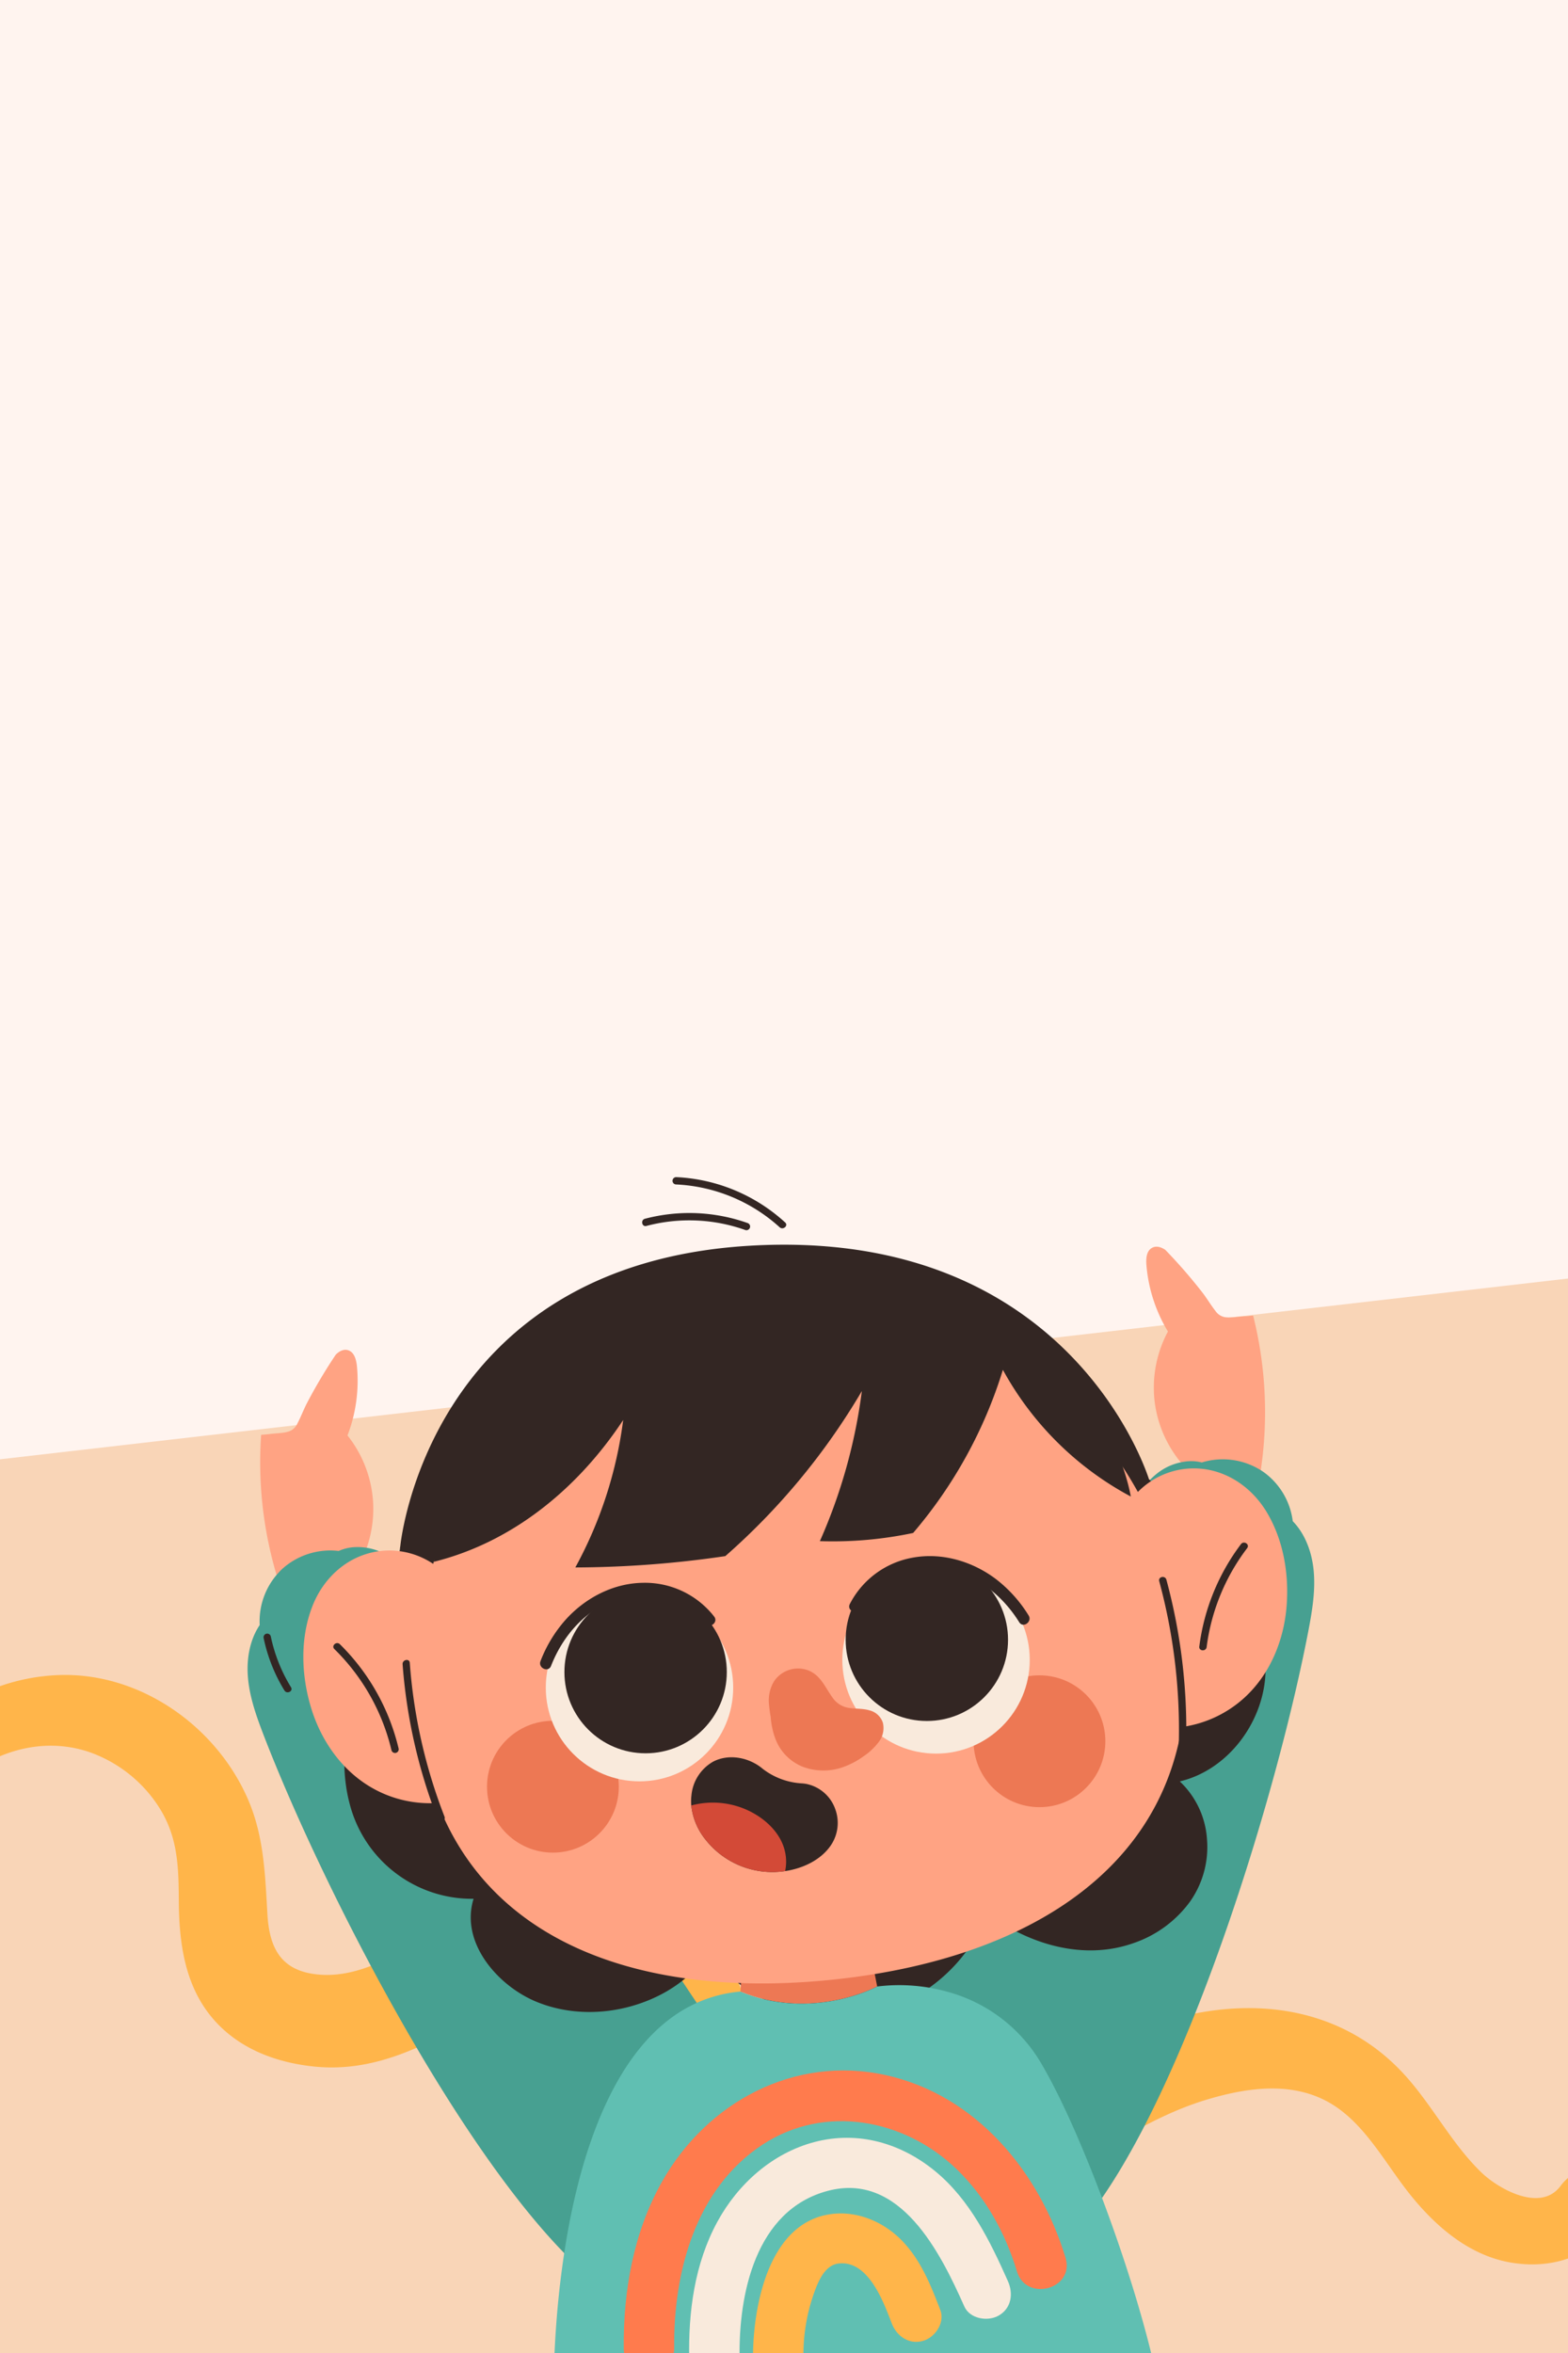 <svg xmlns="http://www.w3.org/2000/svg" xmlns:xlink="http://www.w3.org/1999/xlink" viewBox="0 0 500 750">
  <rect x="0" y="0" width="500" height="750" fill="#333333" stroke="none"/>
  <defs>
    <clipPath id="clip-path">
      <rect width="500" height="750" style="fill: none"/>
    </clipPath>
  </defs>
  <title>background</title>
  <g id="OBJECTS">
    <g style="clip-path: url(#clip-path)">
      <g>
        <rect width="500" height="750" transform="translate(500 750) rotate(180)" style="fill: #f9d5b7"/>
        <polygon points="500 407.52 0 465.14 0 0 500 0 500 407.52" style="fill: #fff4ef"/>
        <rect y="20" width="500" height="750" transform="translate(500 790) rotate(180)" style="fill: none"/>
        <path d="M512.41,692.88c-5.47-3.27-11.33-.78-14.79,3.88-6.37,8.58-19.85.9-25.25-4.32-9.25-8.94-15.22-20.64-23.71-30.25-17.64-20-42.71-25.47-68.28-20.26-26.27,5.34-47.66,22.11-71.29,33.6-16,7.77-40.12,13.87-55.47,1.12-7.13-5.91-9.45-15.38-11.78-23.93-2.79-10.27-5.36-21-11-30.23-14.31-23.4-42.82-27.77-67.19-18.77-12.53,4.63-23.61,11.86-35.3,18.16-8.84,4.77-18.63,8.94-28.89,7.22-10.5-1.75-13.61-9.08-14.19-19-.74-12.66-1.09-24.86-6.23-36.66C68.83,550,44.38,532.84,18.39,533.93a63.88,63.88,0,0,0-57.6,42.71c-3,8.58,10.74,14.48,14.79,6.23,9.31-19,31.78-31.43,52.67-24.49a43.52,43.52,0,0,1,22.57,17.84c6,9.56,6.12,19,6.2,30,.1,13.62,2.09,27.54,11.57,38,8.07,8.92,19.49,13.17,31.19,14.43,27.56,3,47.51-15.37,71.41-25,7.94-3.22,18.86-5.9,26.88-1.65,7.73,4.1,10,13.94,12.17,21.68,6,21.73,13.16,43.24,35.27,53.44,23,10.61,48.62,7.41,71.25-2.41,23.53-10.22,43.78-28.31,68.51-35.61,11.71-3.45,24.81-5.47,36.31-.1,12.65,5.9,19.47,19.69,27.81,30.17s19.27,20,33,22.1c13.52,2.1,25.74-2.61,33.93-13.53C519.82,703,517,695.64,512.41,692.88Z" style="fill: #ffb54a"/>
        <g>
          <g>
            <path d="M119,479.32a37.81,37.81,0,0,0-8.19-21.78,48.58,48.58,0,0,0,3-22.14c-.21-2-.82-4.35-2.73-5-1.45-.5-2.88.26-4,1.37a165.51,165.51,0,0,0-9.27,15.6c-1.07,2.1-1.9,4.33-3,6.41a4.57,4.57,0,0,1-2.67,2.47c-1.88.61-4.08.56-6,.82-1,.12-1.92.21-2.87.27A126.24,126.24,0,0,0,90,507.62,22.92,22.92,0,0,1,108,502a13.9,13.9,0,0,1,5.41-1.23A37.8,37.8,0,0,0,119,479.32Z" style="fill: #ffa383"/>
            <path d="M228.44,647.36c-23.38,10.16-38.16,40.65-46.92,72.42-36.66-36.46-79-118.81-97.56-167-2.3-6-4.47-12.14-4.93-18.55-.41-5.64.65-11.59,3.78-16.26a22.84,22.84,0,0,1,6.11-16.79A13.72,13.72,0,0,1,90.09,500,22.89,22.89,0,0,1,108,494.36a14,14,0,0,1,5.41-1.23,18.37,18.37,0,0,1,9.37,2.2c5.62,3,9.66,8.27,13.29,13.5a239.59,239.59,0,0,1,30.16,59.79C185.39,578.1,215.68,630.25,228.44,647.36Z" style="fill: #47a091"/>
            <path d="M92.79,537.79a50.75,50.75,0,0,1-6.44-16.2,1.17,1.17,0,0,0-2.29.47,52.26,52.26,0,0,0,6.64,16.77C91.48,540.1,93.58,539.08,92.79,537.79Z" style="fill: #332623"/>
            <path d="M128.4,515.22q-5.09-8.87-11-17.23c-.87-1.23-2.62.32-1.76,1.54q5.73,8.12,10.67,16.74C127.05,517.57,129.15,516.54,128.4,515.22Z" style="fill: #332623"/>
          </g>
          <g>
            <path d="M368.26,447.31a37.85,37.85,0,0,1,4.17-22.9,48.57,48.57,0,0,1-6.87-21.26c-.15-2,0-4.42,1.8-5.41,1.34-.75,2.88-.26,4.22.63a166.43,166.43,0,0,1,11.9,13.69c1.43,1.88,2.64,3.93,4.09,5.78a4.6,4.6,0,0,0,3.07,2c1.95.26,4.12-.18,6.07-.28,1,0,1.93-.13,2.88-.24a126.3,126.3,0,0,1,2.23,50.7,22.93,22.93,0,0,0-18.66-2.38,14.1,14.1,0,0,0-5.54-.25A37.79,37.79,0,0,1,368.26,447.31Z" style="fill: #ffa383"/>
            <path d="M292,638.16c24.81,5.83,44.8,33.2,59.08,62.9,29.57-42.41,56.54-131,66.23-181.75,1.19-6.3,2.23-12.74,1.54-19.13-.6-5.63-2.7-11.29-6.62-15.32a22.81,22.81,0,0,0-9-15.44c-.44-.32-.89-.63-1.35-.9a22.89,22.89,0,0,0-18.66-2.37,13.74,13.74,0,0,0-5.54-.25,18.16,18.16,0,0,0-8.82,3.84c-5,4-8,9.86-10.68,15.65a239.71,239.71,0,0,0-19,64.2C322.06,562.33,301.55,619.05,292,638.16Z" style="fill: #47a091"/>
            <path d="M378.42,471.55a90.61,90.61,0,0,0-8.85,17.9,1.17,1.17,0,0,0,2.21.77,87.34,87.34,0,0,1,8.58-17.36C381.17,471.59,379.24,470.28,378.42,471.55Z" style="fill: #332623"/>
            <path d="M402.5,484.83a99.26,99.26,0,0,1-4.41,20.53,1.17,1.17,0,0,0,2.2.78A102.08,102.08,0,0,0,404.83,485C405,483.49,402.66,483.33,402.5,484.83Z" style="fill: #332623"/>
          </g>
          <path d="M376.21,567.81a27.85,27.85,0,0,1,8.67,18.39,30.19,30.19,0,0,1-5.39,19.9,37.09,37.09,0,0,1-18,13.24c-16.06,5.69-33.48.37-46.73-9.5a51.16,51.16,0,0,1-12.44,18.77c-10.55,10.14-25.12,15.67-39.73,14.28A52.67,52.67,0,0,1,226,622.66a44,44,0,0,1-15.9,13.41c-12,6-26.72,7.12-39.18,1.92-12.21-5.08-24.24-18.8-19.91-32.76a40.29,40.29,0,0,1-39.55-30.43c-2.37-9-2-18.61-.29-27.71,3.4-18.34,12.42-35.12,16.36-53.27,0-.37.08-.74.13-1.11,0,0,8.63-89.73,111.71-95.66,98.33-5.67,124.8,67.64,127,74.42,3,3,6,6.14,8.81,9.35a205.38,205.38,0,0,1,19.56,25.73c5.2,8.25,9.37,17.62,8.75,27.58C402.49,549.48,391.35,564.22,376.21,567.81Z" style="fill: #332623"/>
          <g>
            <path d="M279.71,633.18s-20.57,11.14-43.59,1.62l.24-4h0c1.27-.15,42-2.56,42.37-2.65Z" style="fill: #ed7854"/>
            <path d="M370,782.16a62.38,62.38,0,0,1-5.46,8.16c-6.79,8.32-17.45,14.76-42.65,17.3,0,0-28.34,17.25-62.82,19.48s-50.36-13.73-50.36-13.73-13.15,2.31-22.2-2.25a15.14,15.14,0,0,1-5.54-4.58c-3.82-5.24-7.36-47.46-1-88.73,5-32.57,16.18-64.56,38.23-77.36a42.87,42.87,0,0,1,17.89-5.65c23,9.51,43.59-1.61,43.59-1.61a57.07,57.07,0,0,1,23,1.83,49.66,49.66,0,0,1,29.79,23.45c6.53,11.23,14.16,28.87,20.9,47.39C365.36,738.72,374.54,774.38,370,782.16Z" style="fill: #60bfb2"/>
            <g>
              <path d="M339.78,719.67c-8.27-27.37-28.47-51.87-57.36-58.25-29-6.41-57,8.55-71.33,34-9.1,16.13-12.37,34.85-12.19,53.2.11,10.33,16.18,10.19,16.08-.19-.25-24.19,6.79-50.82,28.17-64.84,19.83-13,45.24-8.22,61.89,7.81,9.27,8.93,15.55,20.37,19.25,32.62C327.28,733.87,342.78,729.61,339.78,719.67Z" style="fill: #ff7b4d"/>
              <path d="M321.39,727.07c-5.69-12.77-12.07-25.84-23.06-34.92s-24.76-13.07-38.71-9.37c-13.37,3.55-24.3,13.34-30.84,25.34-7.32,13.43-9.34,28.86-9,44,.21,10.32,16.29,10.19,16.07-.19-.42-20.51,5-47.49,28.11-53.61S299.87,718,307.5,735.16c1.77,4,7.53,4.91,11,2.89C322.58,735.67,323.16,731,321.39,727.07Z" style="fill: #f9eadc"/>
              <path d="M299.84,736.29c-3-7.84-6.16-15.78-12.07-21.95s-14.41-9.75-22.8-8.61c-19.44,2.63-24.55,28.07-24.84,44.15-.19,10.33,15.88,10.17,16.07-.18a58.67,58.67,0,0,1,3.45-19c1.26-3.52,3.35-8.59,7.57-9.19,9.62-1.35,14.53,12.26,17.14,19.05,1.55,4,5.43,6.84,9.9,5.59C298.13,745.11,301.41,740.37,299.84,736.29Z" style="fill: #ffb54a"/>
            </g>
          </g>
          <g>
            <path d="M138.58,497.76h-.14a.35.35,0,0,1,.06-.16A.55.55,0,0,0,138.58,497.76Z" style="fill: #ffa383"/>
            <path d="M410.27,511.93c-.85,10.81-5.17,21.48-13.17,28.94a37.08,37.08,0,0,1-20.27,9.6c-8.18,49.08-54.25,74.71-111.66,80.57s-107.69-9.95-125.61-56.36a37.14,37.14,0,0,1-21.79-5.32C108.42,563.68,102,554.1,99,543.69c-2.93-10.09-3.29-21.42.48-31.37,3.82-10.17,12.7-17.68,23.82-18.1a25.16,25.16,0,0,1,14.83,4.25,122.8,122.8,0,0,1,224.71-22.92,25.13,25.13,0,0,1,13.67-7.16c11-1.84,21.16,3.73,27,12.91C409.16,490.29,411.1,501.45,410.27,511.93Z" style="fill: #ffa383"/>
            <path d="M138.58,497.76h-.14a.35.35,0,0,1,.06-.16A.55.55,0,0,0,138.58,497.76Z" style="fill: #332623"/>
            <circle cx="331.46" cy="555.01" r="21.01" style="fill: #ed7854"/>
            <circle cx="298.48" cy="529.07" r="29.88" style="fill: #f9eadc"/>
            <circle cx="295.55" cy="522.66" r="25.89" style="fill: #332623"/>
            <path d="M271,511.24a28.08,28.08,0,0,1,20.44-14.82c9.33-1.59,19,1.4,26.4,7.1A43.2,43.2,0,0,1,328,514.91c1.25,2-1.74,4.17-3,2.15-5.61-9-14.45-15.87-25.17-17.16-10.21-1.24-20.82,3.51-25.52,12.9C273.26,514.92,269.9,513.38,271,511.24Z" style="fill: #332623"/>
            <circle cx="176.31" cy="569.5" r="21.01" style="fill: #ed7854"/>
            <circle cx="203.92" cy="537.91" r="29.88" style="fill: #f9eadc"/>
            <circle cx="205.87" cy="532.96" r="25.89" style="fill: #332623"/>
            <path d="M227.74,515.28a28,28,0,0,0-22.84-10.77c-9.46.16-18.39,4.89-24.62,11.86a43.13,43.13,0,0,0-7.92,13.08c-.86,2.21,2.48,3.77,3.35,1.56,3.86-9.86,11.26-18.27,21.56-21.53,9.8-3.11,21.11-.41,27.47,8C226.17,519.32,229.18,517.18,227.74,515.28Z" style="fill: #332623"/>
            <g>
              <path d="M220.43,575.48a20.86,20.86,0,0,0,4.63,11,27.12,27.12,0,0,0,25.3,9.91c.65-.09,1.3-.21,1.94-.36,4.57-1,9.22-3.35,12.12-7.13a12.73,12.73,0,0,0,1.92-12.27,12.37,12.37,0,0,0-9.45-8.06c-.33-.05-.68-.09-1-.12a22.5,22.5,0,0,1-12.7-4.67c-.27-.24-.56-.46-.86-.68-4.22-3.05-10.1-4.05-14.85-1.63a13.81,13.81,0,0,0-7,10.82A15.37,15.37,0,0,0,220.43,575.48Z" style="fill: #332623"/>
              <path d="M220.43,575.48a20.86,20.86,0,0,0,4.63,11,27.12,27.12,0,0,0,25.3,9.91,14.42,14.42,0,0,0,0-6c-1.36-6.63-7.32-11.63-13.37-14A26.56,26.56,0,0,0,220.43,575.48Z" style="fill: #d34a37"/>
            </g>
            <path d="M280.23,555.22a20.22,20.22,0,0,1-5,4.68,25.5,25.5,0,0,1-6.12,3.25,18.64,18.64,0,0,1-13.1,0,15.43,15.43,0,0,1-8.87-9.24,24.62,24.62,0,0,1-1.39-6.68,36.1,36.1,0,0,1-.5-3.72,11.84,11.84,0,0,1,1.53-7.54,9.21,9.21,0,0,1,11-3.53c3.91,1.55,5.33,5.37,7.63,8.56a7.74,7.74,0,0,0,5.3,3.39c2.19.32,4.43.14,6.58.78a6,6,0,0,1,4.24,3.95A7.26,7.26,0,0,1,280.23,555.22Z" style="fill: #ed7854"/>
            <path d="M360.58,477a100.3,100.3,0,0,1-40.78-40.38,146.15,146.15,0,0,1-28.62,52,123.9,123.9,0,0,1-29.74,2.61,171.79,171.79,0,0,0,13.39-47.85A214.88,214.88,0,0,1,231.29,496a334.41,334.41,0,0,1-47.83,3.61,133,133,0,0,0,15.26-47c-14.3,21.67-35.09,38.89-60.28,45.18,0,0-5.17-88.32,93.46-95.23C348,394.42,360.58,477,360.58,477Z" style="fill: #332623"/>
            <path d="M250.37,389.65a55.27,55.27,0,0,0-34.75-14.45,1.17,1.17,0,0,0-.15,2.33,52.77,52.77,0,0,1,33.14,13.65C249.71,392.19,251.48,390.66,250.37,389.65Z" style="fill: #332623"/>
            <path d="M238.41,389.84a55.62,55.62,0,0,0-32.75-1.37c-1.45.38-1,2.68.47,2.29a53.36,53.36,0,0,1,31.51,1.29A1.17,1.17,0,0,0,238.41,389.84Z" style="fill: #332623"/>
            <path d="M141.73,579A168.61,168.61,0,0,1,130.67,530c-.11-1.49-2.4-1-2.29.47A170.53,170.53,0,0,0,139.64,580C140.19,581.39,142.28,580.35,141.73,579Z" style="fill: #332623"/>
            <path d="M127.12,557.39a69,69,0,0,0-18.74-33.31c-1.07-1.05-2.83.48-1.76,1.54a66.73,66.73,0,0,1,18.21,32.24A1.17,1.17,0,0,0,127.12,557.39Z" style="fill: #332623"/>
            <path d="M395.75,492.14a68.61,68.61,0,0,0-13.32,32.68c-.19,1.5,2.15,1.65,2.34.16a66,66,0,0,1,12.92-31.52C398.6,492.25,396.66,491,395.75,492.14Z" style="fill: #332623"/>
            <path d="M371.94,503.53c-.39-1.45-2.68-1-2.29.47a181.06,181.06,0,0,1,6.25,51.53c0,1.5,2.29,1.67,2.33.16A182.89,182.89,0,0,0,371.94,503.53Z" style="fill: #332623"/>
          </g>
        </g>
      </g>
    </g>
  </g>
</svg>
